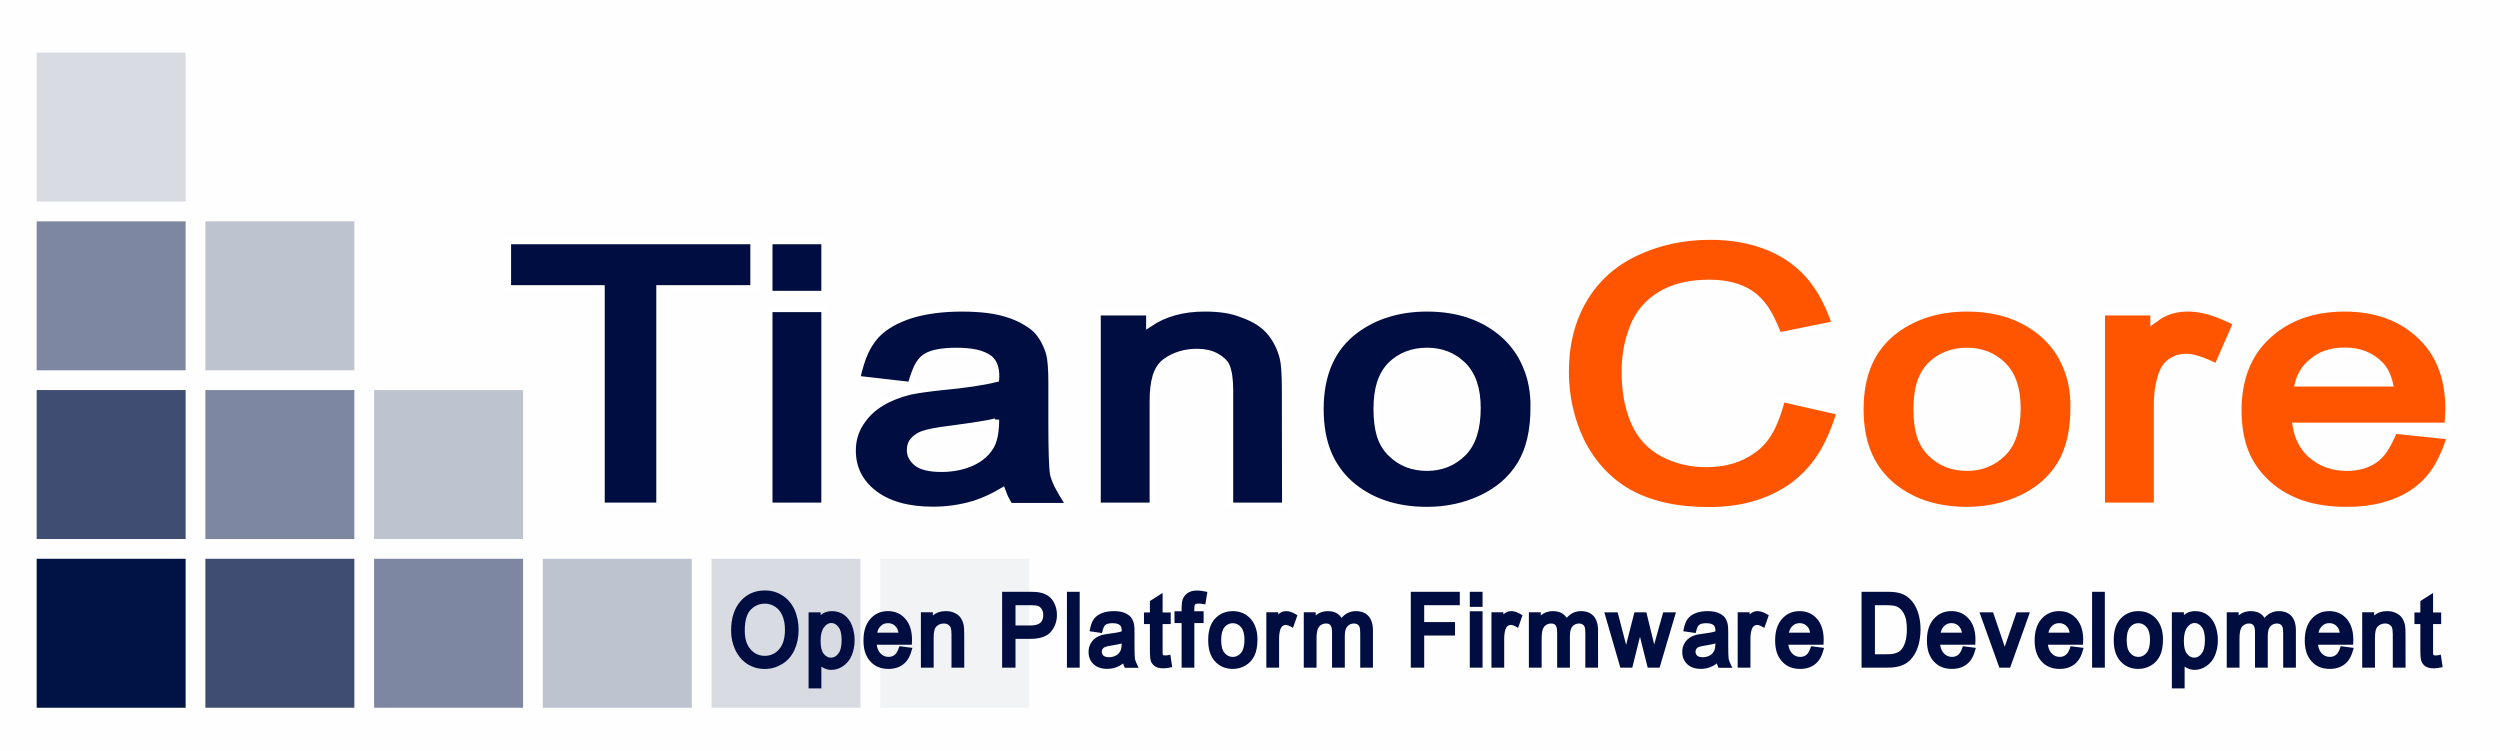 <svg width="772" height="232" version="1.1" viewBox="0 0 772 232" xmlns="http://www.w3.org/2000/svg"><g><rect transform="translate(-1.927)" x="1.927" width="772" height="232" fill="#fefeff" style="paint-order:fill markers stroke"/><g transform="translate(-1.927)"><rect x="13.25" y="16.25" width="46" height="46" fill="#d8dbe2" style="paint-order:markers stroke fill"/><rect x="13.25" y="68.35" width="46" height="46" fill="#7e87a1" style="paint-order:markers stroke fill"/><rect x="13.25" y="120.45" width="46" height="46" fill="#404d73" style="paint-order:markers stroke fill"/><rect x="13.25" y="172.55" width="46" height="46" fill="#011244" style="paint-order:markers stroke fill"/><rect x="65.35" y="68.35" width="46" height="46" fill="#bec3d0" style="paint-order:markers stroke fill"/><rect x="65.35" y="120.45" width="46" height="46" fill="#7e87a1" style="paint-order:markers stroke fill"/><rect x="65.35" y="172.55" width="46" height="46" fill="#404d73" style="paint-order:markers stroke fill"/><rect x="117.45" y="120.45" width="46" height="46" fill="#bec3d0" style="paint-order:markers stroke fill"/><rect x="117.45" y="172.55" width="46" height="46" fill="#7e87a1" style="paint-order:markers stroke fill"/><rect x="169.55" y="172.55" width="46" height="46" fill="#bec3d0" style="paint-order:markers stroke fill"/><rect x="221.65" y="172.55" width="46" height="46" fill="#d8dbe2" style="paint-order:markers stroke fill"/><rect x="273.75" y="172.55" width="46" height="46" fill="#f2f3f5" style="paint-order:markers stroke fill"/></g><g transform="scale(.938 1.066)" fill="#000d41" stroke-linejoin="round" stroke-width="4.255" aria-label="Open Platform Firmware Development "><path d="m262.91 182.43q0 1.667-0.354 3.141-0.354 1.46-1.062 2.802-1.416 2.64-4.07 4.026-2.64 1.386-5.633 1.386-3.289 0-5.855-1.49-2.551-1.504-3.938-4.159-1.312-2.537-1.312-5.457 0-2.699 0.782-4.822 0.782-2.138 2.315-3.687 3.082-3.126 8.023-3.126 1.622 0 3.053 0.354 1.431 0.354 2.728 1.106 2.551 1.416 3.967 4.085 0.664 1.268 1.003 2.758 0.354 1.49 0.354 3.082zm-4.498 0q0-1.194-0.206-2.183-0.206-0.988-0.634-1.902-0.767-1.637-2.315-2.551-1.534-0.929-3.436-0.929-2.743 0-4.69 1.77t-1.947 6.091q0 3.421 1.873 5.339 1.888 1.917 4.719 1.917 2.876 0 4.749-1.932 1.888-1.932 1.888-5.619zm22.932 2.979q0 2.492-0.959 4.468-0.944 1.961-2.802 3.067-1.843 1.106-3.849 1.106-1.534 0-2.758-0.634-0.133-0.059-0.295-0.147-0.059-0.029-0.28-0.162v6.312h-4.203v-22.047h3.967v0.796q0.354-0.265 0.767-0.472 1.194-0.664 2.979-0.664 2.271 0 3.982 1.091 1.711 1.091 2.61 3.097 0.398 0.944 0.619 2.006t0.221 2.183zm-4.262 0q0-1.298-0.265-2.227-0.251-0.929-0.811-1.563-0.973-1.15-2.345-1.15-1.312 0-2.389 1.239-1.121 1.312-1.121 3.908 0 1.298 0.236 2.242 0.251 0.929 0.796 1.534 0.988 1.121 2.389 1.121t2.404-1.165q0.56-0.619 0.826-1.593 0.28-0.988 0.28-2.345zm23.301 2.271q-0.546 1.829-1.224 2.905-0.678 1.062-1.711 1.799-0.973 0.678-2.212 1.032-1.224 0.354-2.743 0.354-1.902 0-3.392-0.546-1.49-0.546-2.61-1.652t-1.681-2.595q-0.546-1.504-0.546-3.466 0-3.952 2.242-6.209 2.256-2.271 5.84-2.271 3.495 0 5.692 2.212 2.212 2.212 2.212 6.12l-0.059 1.401h-11.562q0.236 1.548 1.165 2.448 1.106 1.077 2.713 1.077 1.209 0 2.035-0.59 0.442-0.31 0.796-0.855 0.354-0.56 0.782-1.652zm-4.601-4.41q-0.221-1.032-0.723-1.593-1.032-1.165-2.684-1.165-0.782 0-1.401 0.221-0.605 0.221-1.136 0.723-0.782 0.693-1.032 1.814zm21.664 10.146h-4.203v-9.615q0-1.312-0.265-2.006-0.103-0.251-0.31-0.442-0.192-0.206-0.487-0.383-0.605-0.354-1.431-0.354-1.416 0-2.433 0.826-0.487 0.398-0.723 1.224-0.221 0.826-0.221 2.05v8.701h-4.203v-16.06h3.938v0.944q1.725-1.268 4.203-1.268 0.9 0 1.563 0.118 0.664 0.103 1.342 0.398 1.401 0.546 2.109 1.504 0.664 0.885 0.944 2.094 0.162 0.737 0.162 2.551zm30.512-15.323q0 1.431-0.501 2.669-0.501 1.224-1.475 2.242-0.973 1.018-2.684 1.548-1.711 0.516-4.218 0.516h-4.763v8.347h-4.41v-21.988h8.922q1.165 0 1.976 0.044 0.826 0.044 1.445 0.162 1.755 0.28 2.979 1.077t1.976 2.242q0.369 0.737 0.56 1.504 0.192 0.767 0.192 1.637zm-4.498 0.074q0-1.032-0.546-1.755-0.546-0.737-1.312-0.914-0.752-0.192-2.537-0.192l-4.749 0.015v5.869h4.808q2.419 0 3.377-0.782 0.959-0.796 0.959-2.242zm11.989 15.249h-4.203v-21.988h4.203zm19.407 0.029h-4.542q-0.221-0.413-0.369-0.737-0.133-0.339-0.192-0.516-0.988 0.649-2.079 1.047-1.548 0.516-3.185 0.516-2.861 0-4.498-1.371-1.622-1.371-1.622-3.539 0-1.268 0.605-2.286 0.605-1.032 1.607-1.681 0.9-0.59 2.153-0.929 0.841-0.192 2.463-0.383 2.61-0.265 4.07-0.664l0.015-0.221q0-1.062-0.501-1.519-0.413-0.339-1.032-0.487-0.619-0.147-1.475-0.147-0.811 0-1.386 0.118-0.56 0.103-0.929 0.354-0.369 0.236-0.634 0.782-0.251 0.531-0.531 1.593l-4.1-0.516q0.295-1.401 0.619-2.168 0.324-0.782 0.826-1.401 0.944-1.106 2.699-1.711 1.666-0.546 3.82-0.546 2.197 0 3.525 0.487 0.693 0.236 1.224 0.575 0.546 0.324 0.944 0.737 0.678 0.796 0.988 1.991 0.162 0.693 0.162 2.448v3.303q0 3.48 0.133 4.262 0.103 0.442 0.31 0.9 0.265 0.575 0.914 1.711zm-5.589-7.049q-0.546 0.192-3.466 0.619-1.475 0.192-2.109 0.442-0.428 0.177-0.723 0.546-0.236 0.31-0.236 0.796 0 0.649 0.546 1.121 0.56 0.457 1.843 0.457 1.312 0 2.36-0.531 0.501-0.265 0.841-0.605 0.354-0.354 0.59-0.811 0.354-0.708 0.354-2.168z"/><path d="m385.9 193.25q-1.18 0.206-1.77 0.28-0.59 0.074-1.121 0.074-1.652 0-2.625-0.501-1.018-0.56-1.46-1.475-0.162-0.369-0.265-1.18-0.103-0.826-0.103-2.02v-7.654h-1.947v-3.362h1.947v-3.303l4.188-2.345v5.648h2.669v3.362h-2.669v7.801q0 0.339 0 0.649 0.015 0.295 0.059 0.413 0.059 0.103 0.162 0.162 0.221 0.074 0.531 0.074 0.442 0 0.782-0.044 0.59-0.118 1.018-0.177z"/><path d="m397.48 171.46-0.664 3.598q-0.87-0.118-1.357-0.162-0.487-0.059-0.855-0.059-0.457 0-0.723 0.059-0.251 0.044-0.428 0.221-0.162 0.162-0.221 0.487-0.059 0.31-0.059 0.826l0.015 0.649h3.053v3.421h-3.053v12.919h-4.188v-12.919h-2.345v-3.421h2.345v-0.855q0-1.666 0.31-2.492 0.442-1.15 1.607-1.902 1.18-0.767 3.185-0.767 0.664 0 1.312 0.074 0.649 0.074 2.065 0.324z"/><path d="m413.97 185.19q0 2.979-1.018 4.793-1.018 1.814-2.935 2.802-1.917 0.988-4.159 0.988-3.598 0-5.884-2.197-1.106-1.091-1.667-2.61-0.56-1.534-0.56-3.569 0-4.395 2.684-6.563 1.121-0.9 2.463-1.342 1.357-0.457 2.964-0.457 3.554 0 5.84 2.197 1.106 1.077 1.681 2.581 0.59 1.49 0.59 3.377zm-4.277 0.118q0-1.224-0.28-2.109-0.265-0.885-0.855-1.519-1.091-1.15-2.699-1.15-1.637 0-2.728 1.136-0.56 0.605-0.841 1.534-0.265 0.914-0.265 2.197t0.251 2.197q0.265 0.914 0.855 1.534 1.077 1.165 2.728 1.165 1.607 0 2.713-1.194 1.121-1.194 1.121-3.79zm17.431-7.079-1.46 3.657q-0.9-0.487-1.431-0.664-0.531-0.192-0.929-0.192-0.619 0-1.106 0.354-0.487 0.339-0.708 0.988-0.398 1.15-0.398 2.669v8.377h-4.203v-16.06h3.938v0.649l0.457-0.354q0.944-0.619 2.153-0.619 0.796 0 1.637 0.265 0.855 0.265 2.05 0.929zm24.864 15.19h-4.188v-9.925q0-1.342-0.236-1.902-0.147-0.398-0.619-0.678-0.236-0.147-0.531-0.221-0.295-0.074-0.649-0.074-1.342 0-2.183 0.826-0.442 0.413-0.649 1.106-0.206 0.693-0.206 1.652v9.217h-4.203v-10.22q0-0.752-0.118-1.224-0.103-0.472-0.383-0.826-0.428-0.531-1.504-0.531-0.885 0-1.667 0.442-0.708 0.398-1.077 1.298-0.354 0.9-0.354 2.758v8.303h-4.203v-16.06h3.923v0.914l0.796-0.501q1.401-0.737 3.171-0.737 1.032 0 1.814 0.192 0.796 0.177 1.46 0.575 0.796 0.501 1.283 1.18 1.902-1.947 4.704-1.947 2.655 0 4.144 1.416 0.723 0.708 1.091 1.755 0.383 1.032 0.383 2.448zm28.595-18.095h-11.724v4.881h10.146v3.893h-10.146v9.32h-4.41v-21.988h16.134zm7.492 0.472h-4.203v-4.365h4.203zm0 17.623h-4.203v-16.34h4.203zm13.155-15.19-1.46 3.657q-0.9-0.487-1.431-0.664-0.531-0.192-0.929-0.192-0.619 0-1.106 0.354-0.487 0.339-0.708 0.988-0.398 1.15-0.398 2.669v8.377h-4.203v-16.06h3.938v0.649l0.457-0.354q0.944-0.619 2.153-0.619 0.796 0 1.637 0.265 0.855 0.265 2.05 0.929zm24.864 15.19h-4.188v-9.925q0-1.342-0.236-1.902-0.147-0.398-0.619-0.678-0.236-0.147-0.531-0.221-0.295-0.074-0.649-0.074-1.342 0-2.183 0.826-0.442 0.413-0.649 1.106-0.206 0.693-0.206 1.652v9.217h-4.203v-10.22q0-0.752-0.118-1.224-0.103-0.472-0.383-0.826-0.428-0.531-1.504-0.531-0.885 0-1.666 0.442-0.708 0.398-1.077 1.298-0.354 0.9-0.354 2.758v8.303h-4.203v-16.06h3.923v0.914l0.796-0.501q1.401-0.737 3.171-0.737 1.032 0 1.814 0.192 0.796 0.177 1.46 0.575 0.796 0.501 1.283 1.18 1.902-1.947 4.704-1.947 2.655 0 4.144 1.416 0.723 0.708 1.091 1.755 0.383 1.032 0.383 2.448zm13.803-8.952-2.537 8.952h-3.923l-5.28-16.03h4.395l2.64 8.937 0.147 0.487 0.088-0.339 2.64-9.084h3.938l2.492 8.996 0.088 0.295 0.103-0.354 2.846-8.937h4.203l-5.383 16.03h-3.908zm30.409 8.981h-4.542q-0.221-0.413-0.369-0.737-0.133-0.339-0.192-0.516-0.988 0.649-2.079 1.047-1.548 0.516-3.185 0.516-2.861 0-4.498-1.371-1.622-1.371-1.622-3.539 0-1.268 0.605-2.286 0.605-1.032 1.607-1.681 0.9-0.59 2.153-0.929 0.841-0.192 2.463-0.383 2.61-0.265 4.07-0.664l0.015-0.221q0-1.062-0.501-1.519-0.413-0.339-1.032-0.487-0.619-0.147-1.475-0.147-0.811 0-1.386 0.118-0.56 0.103-0.929 0.354-0.369 0.236-0.634 0.782-0.251 0.531-0.531 1.593l-4.1-0.516q0.295-1.401 0.619-2.168 0.324-0.782 0.826-1.401 0.944-1.106 2.699-1.711 1.666-0.546 3.82-0.546 2.197 0 3.525 0.487 0.693 0.236 1.224 0.575 0.546 0.324 0.944 0.737 0.678 0.796 0.988 1.991 0.162 0.693 0.162 2.448v3.303q0 3.48 0.133 4.262 0.103 0.442 0.31 0.9 0.265 0.575 0.914 1.711zm-5.589-7.049q-0.546 0.192-3.466 0.619-1.475 0.192-2.109 0.442-0.428 0.177-0.723 0.546-0.236 0.31-0.236 0.796 0 0.649 0.546 1.121 0.56 0.457 1.843 0.457 1.312 0 2.36-0.531 0.501-0.265 0.841-0.605 0.354-0.354 0.59-0.811 0.354-0.708 0.354-2.168zm17.579-8.17-1.46 3.657q-0.9-0.487-1.431-0.664-0.531-0.192-0.929-0.192-0.619 0-1.106 0.354-0.487 0.339-0.708 0.988-0.398 1.15-0.398 2.669v8.377h-4.203v-16.06h3.938v0.649l0.457-0.354q0.944-0.619 2.153-0.619 0.796 0 1.637 0.265 0.855 0.265 2.05 0.929zm18.213 9.453q-0.546 1.829-1.224 2.905-0.678 1.062-1.711 1.799-0.973 0.678-2.212 1.032-1.224 0.354-2.743 0.354-1.902 0-3.392-0.546-1.49-0.546-2.61-1.652t-1.681-2.595q-0.546-1.504-0.546-3.466 0-3.952 2.242-6.209 2.256-2.271 5.84-2.271 3.495 0 5.692 2.212 2.212 2.212 2.212 6.12l-0.059 1.401h-11.562q0.236 1.548 1.165 2.448 1.106 1.077 2.713 1.077 1.209 0 2.035-0.59 0.442-0.31 0.796-0.855 0.354-0.56 0.782-1.652zm-4.601-4.41q-0.221-1.032-0.723-1.593-1.032-1.165-2.684-1.165-0.782 0-1.401 0.221-0.605 0.221-1.135 0.723-0.782 0.693-1.032 1.814z"/><path d="m632.26 182.28q0 1.194-0.162 2.315-0.162 1.106-0.457 2.065-0.59 1.917-1.578 3.2-0.973 1.283-2.153 2.05-1.18 0.752-2.787 1.121-1.607 0.369-3.716 0.369l-8.568 0.015v-21.988h8.214q1.401 0 2.315 0.074 0.929 0.074 1.711 0.236 2.05 0.428 3.495 1.607 1.858 1.504 2.772 3.834 0.442 1.136 0.678 2.419 0.236 1.268 0.236 2.684zm-4.498-0.015q0-2.994-0.988-4.527-0.988-1.548-2.36-2.05-1.003-0.369-3.407-0.369h-3.761v14.202h3.834q1.077 0 1.784-0.074 0.723-0.088 1.327-0.28 1.047-0.31 1.637-0.87 0.87-0.826 1.401-2.315 0.531-1.504 0.531-3.716zm22.72 5.412q-0.546 1.829-1.224 2.905-0.678 1.062-1.711 1.799-0.973 0.678-2.212 1.032-1.224 0.354-2.743 0.354-1.902 0-3.392-0.546-1.49-0.546-2.61-1.652t-1.681-2.595q-0.546-1.504-0.546-3.466 0-3.952 2.242-6.209 2.256-2.271 5.84-2.271 3.495 0 5.692 2.212 2.212 2.212 2.212 6.12l-0.059 1.401h-11.562q0.236 1.548 1.165 2.448 1.106 1.077 2.713 1.077 1.209 0 2.035-0.59 0.442-0.31 0.796-0.855 0.354-0.56 0.782-1.652zm-4.601-4.41q-0.221-1.032-0.723-1.593-1.032-1.165-2.684-1.165-0.782 0-1.401 0.221-0.605 0.221-1.136 0.723-0.782 0.693-1.032 1.814zm22.381-5.884-6.504 16.03h-3.539l-6.548-16.03h4.483l3.539 9.202 0.28 0.782 0.236-0.619 3.657-9.365z"/><path d="m685.95 187.68q-0.546 1.829-1.224 2.905-0.678 1.062-1.711 1.799-0.973 0.678-2.212 1.032-1.224 0.354-2.743 0.354-1.902 0-3.392-0.546-1.49-0.546-2.61-1.652t-1.681-2.595q-0.546-1.504-0.546-3.466 0-3.952 2.242-6.209 2.256-2.271 5.84-2.271 3.495 0 5.692 2.212 2.212 2.212 2.212 6.12l-0.059 1.401h-11.562q0.236 1.548 1.165 2.448 1.106 1.077 2.713 1.077 1.209 0 2.035-0.59 0.442-0.31 0.796-0.855 0.354-0.56 0.782-1.652zm-4.601-4.41q-0.221-1.032-0.723-1.593-1.032-1.165-2.684-1.165-0.782 0-1.401 0.221-0.605 0.221-1.136 0.723-0.782 0.693-1.032 1.814zm11.591 10.146h-4.203v-21.988h4.203zm19.142-8.229q0 2.979-1.018 4.793-1.018 1.814-2.935 2.802-1.917 0.988-4.159 0.988-3.598 0-5.884-2.197-1.106-1.091-1.666-2.61-0.56-1.534-0.56-3.569 0-4.395 2.684-6.563 1.121-0.9 2.463-1.342 1.357-0.457 2.964-0.457 3.554 0 5.84 2.197 1.106 1.077 1.681 2.581 0.59 1.49 0.59 3.377zm-4.277 0.118q0-1.224-0.28-2.109-0.265-0.885-0.855-1.519-1.091-1.15-2.699-1.15-1.637 0-2.728 1.136-0.56 0.605-0.841 1.534-0.265 0.914-0.265 2.197t0.251 2.197q0.265 0.914 0.855 1.534 1.077 1.165 2.728 1.165 1.607 0 2.713-1.194 1.121-1.194 1.121-3.79zm22.342 0.103q0 2.492-0.959 4.468-0.944 1.961-2.802 3.067-1.843 1.106-3.849 1.106-1.534 0-2.758-0.634-0.133-0.059-0.295-0.147-0.059-0.029-0.28-0.162v6.312h-4.203v-22.047h3.967v0.796q0.354-0.265 0.767-0.472 1.194-0.664 2.979-0.664 2.271 0 3.982 1.091 1.711 1.091 2.61 3.097 0.398 0.944 0.619 2.006t0.221 2.183zm-4.262 0q0-1.298-0.265-2.227-0.251-0.929-0.811-1.563-0.973-1.15-2.345-1.15-1.312 0-2.389 1.239-1.121 1.312-1.121 3.908 0 1.298 0.236 2.242 0.251 0.929 0.796 1.534 0.988 1.121 2.389 1.121t2.404-1.165q0.56-0.619 0.826-1.593 0.28-0.988 0.28-2.345zm29.952 8.008h-4.188v-9.925q0-1.342-0.236-1.902-0.147-0.398-0.619-0.678-0.236-0.147-0.531-0.221-0.295-0.074-0.649-0.074-1.342 0-2.183 0.826-0.442 0.413-0.649 1.106-0.206 0.693-0.206 1.652v9.217h-4.203v-10.22q0-0.752-0.118-1.224-0.103-0.472-0.383-0.826-0.428-0.531-1.504-0.531-0.885 0-1.666 0.442-0.708 0.398-1.077 1.298-0.354 0.9-0.354 2.758v8.303h-4.203v-16.06h3.923v0.914l0.796-0.501q1.401-0.737 3.171-0.737 1.032 0 1.814 0.192 0.796 0.177 1.46 0.575 0.796 0.501 1.283 1.18 1.902-1.947 4.704-1.947 2.655 0 4.144 1.416 0.723 0.708 1.091 1.755 0.383 1.032 0.383 2.448zm19.039-5.737q-0.546 1.829-1.224 2.905-0.678 1.062-1.711 1.799-0.973 0.678-2.212 1.032-1.224 0.354-2.743 0.354-1.902 0-3.392-0.546-1.49-0.546-2.61-1.652t-1.681-2.595q-0.546-1.504-0.546-3.466 0-3.952 2.242-6.209 2.256-2.271 5.84-2.271 3.495 0 5.692 2.212 2.212 2.212 2.212 6.12l-0.059 1.401h-11.562q0.236 1.548 1.165 2.448 1.106 1.077 2.713 1.077 1.209 0 2.035-0.59 0.442-0.31 0.796-0.855 0.354-0.56 0.782-1.652zm-4.601-4.41q-0.221-1.032-0.723-1.593-1.032-1.165-2.684-1.165-0.782 0-1.401 0.221-0.605 0.221-1.135 0.723-0.782 0.693-1.032 1.814zm21.664 10.146h-4.203v-9.615q0-1.312-0.265-2.006-0.103-0.251-0.31-0.442-0.192-0.206-0.487-0.383-0.605-0.354-1.431-0.354-1.416 0-2.433 0.826-0.487 0.398-0.723 1.224-0.221 0.826-0.221 2.05v8.701h-4.203v-16.06h3.938v0.944q1.725-1.268 4.203-1.268 0.9 0 1.563 0.118 0.664 0.103 1.342 0.398 1.401 0.546 2.109 1.504 0.664 0.885 0.944 2.094 0.162 0.737 0.162 2.551zm12.211-0.162q-1.18 0.206-1.77 0.28-0.59 0.074-1.121 0.074-1.652 0-2.625-0.501-1.018-0.56-1.46-1.475-0.162-0.369-0.265-1.18-0.103-0.826-0.103-2.02v-7.654h-1.947v-3.362h1.947v-3.303l4.188-2.345v5.648h2.669v3.362h-2.669v7.801q0 0.339 0 0.649 0.015 0.295 0.059 0.413 0.059 0.103 0.162 0.162 0.221 0.074 0.531 0.074 0.442 0 0.782-0.044 0.59-0.118 1.018-0.177z"/></g><g transform="scale(1.046 .956)" fill="#000d41" stroke="#fff" stroke-width="1.892" aria-label="TianoCore"><path d="m222.46 93.057h-27.762v70.235h-17.115v-70.235h-27.648v-15.112h72.525z"/><path d="m243.42 94.889h-16.314v-16.943h16.314zm0 68.403h-16.314v-63.423h16.314z"/><path d="m315.71 163.41h-17.63q-0.859-1.603-1.431-2.862-0.515-1.317-0.744-2.003-3.835 2.519-8.071 4.064-6.01 2.003-12.364 2.003-11.105 0-17.459-5.323-6.296-5.323-6.296-13.738 0-4.923 2.347-8.872 2.347-4.007 6.239-6.526 3.492-2.29 8.357-3.606 3.263-0.744 9.559-1.488 10.132-1.03 15.799-2.576l0.057-0.859q0-4.121-1.946-5.896-1.603-1.317-4.007-1.889t-5.724-0.572q-3.148 0-5.381 0.458-2.175 0.401-3.606 1.374-1.431 0.916-2.461 3.034-0.973 2.061-2.061 6.182l-15.913-2.003q1.145-5.438 2.404-8.415 1.259-3.034 3.205-5.438 3.663-4.293 10.475-6.64 6.468-2.118 14.825-2.118 8.529 0 13.681 1.889 2.69 0.916 4.751 2.232 2.118 1.259 3.663 2.862 2.633 3.091 3.835 7.728 0.63 2.69 0.63 9.502v12.822q0 13.509 0.515 16.543 0.401 1.717 1.202 3.492 1.03 2.232 3.549 6.64zm-21.694-27.361q-2.118 0.744-13.452 2.404-5.724 0.744-8.185 1.717-1.66 0.687-2.805 2.118-0.916 1.202-0.916 3.091 0 2.519 2.118 4.35 2.175 1.774 7.155 1.774 5.095 0 9.159-2.061 1.946-1.03 3.263-2.347 1.374-1.374 2.29-3.148 1.374-2.748 1.374-8.415z"/><path d="m379.43 163.29h-16.314v-37.321q0-5.095-1.03-7.785-0.401-0.973-1.202-1.717-0.744-0.801-1.889-1.488-2.347-1.374-5.552-1.374-5.495 0-9.445 3.205-1.889 1.546-2.805 4.751-0.859 3.205-0.859 7.957v33.772h-16.314v-62.336h15.283v3.663q6.697-4.923 16.314-4.923 3.492 0 6.068 0.458 2.576 0.401 5.209 1.546 5.438 2.118 8.185 5.839 2.576 3.434 3.663 8.128 0.63 2.862 0.63 9.903z"/><path d="m452.79 131.35q0 11.563-3.95 18.603t-11.391 10.876-16.142 3.835q-13.967 0-22.839-8.529-4.293-4.236-6.468-10.132-2.175-5.953-2.175-13.852 0-17.058 10.418-25.472 4.35-3.492 9.559-5.209 5.266-1.774 11.505-1.774 13.795 0 22.668 8.529 4.293 4.179 6.526 10.017 2.29 5.781 2.29 13.108zm-16.6 0.458q0-4.751-1.088-8.185-1.03-3.434-3.32-5.896-4.236-4.465-10.475-4.465-6.354 0-10.59 4.408-2.175 2.347-3.263 5.953-1.03 3.549-1.03 8.529 0 4.98 0.973 8.529 1.03 3.549 3.32 5.953 4.179 4.522 10.59 4.522 6.239 0 10.532-4.636 4.35-4.636 4.35-14.711z"/><g fill="#f50"><path d="m543.16 133.13q-2.461 8.93-5.953 14.597-3.434 5.667-8.529 9.559-9.96 7.441-24.041 7.441-7.327 0-13.165-1.431-5.839-1.431-10.59-4.293-9.101-5.667-14.081-16.543-4.579-10.475-4.579-22.439 0-13.165 5.323-23.125t15.341-15.169q10.074-5.209 21.923-5.209 13.566 0 22.954 6.64 4.751 3.377 8.071 8.415 3.377 4.98 5.953 13.051l-16.714 3.721q-2.003-5.667-3.892-8.701-1.889-3.091-4.465-4.98-4.751-3.377-12.135-3.377-8.701 0-14.425 3.835-5.667 3.778-8.071 10.532-2.404 6.755-2.404 14.31 0 4.808 0.687 8.93 0.687 4.121 2.175 7.785 2.748 6.64 8.472 9.96 5.781 3.32 12.708 3.32 8.243 0 13.852-4.522 2.919-2.232 4.923-6.068 2.003-3.892 3.606-10.475z"/><path d="m612.19 131.35q0 11.563-3.95 18.603t-11.391 10.876-16.142 3.835q-13.967 0-22.839-8.529-4.293-4.236-6.468-10.132-2.175-5.953-2.175-13.852 0-17.058 10.418-25.472 4.35-3.492 9.559-5.209 5.266-1.774 11.505-1.774 13.795 0 22.668 8.529 4.293 4.179 6.526 10.017 2.29 5.781 2.29 13.108zm-16.6 0.458q0-4.751-1.088-8.185-1.03-3.434-3.32-5.896-4.236-4.465-10.475-4.465-6.354 0-10.59 4.408-2.175 2.347-3.263 5.953-1.03 3.549-1.03 8.529 0 4.98 0.973 8.529 1.03 3.549 3.32 5.953 4.179 4.522 10.59 4.522 6.239 0 10.532-4.636 4.35-4.636 4.35-14.711z"/><path d="m660.21 104.33-5.667 14.196q-3.492-1.889-5.552-2.576-2.061-0.744-3.606-0.744-2.404 0-4.293 1.374-1.889 1.317-2.748 3.835-1.546 4.465-1.546 10.361v32.513h-16.314v-62.336h15.283v2.519l1.774-1.374q3.663-2.404 8.357-2.404 3.091 0 6.354 1.03 3.32 1.03 7.957 3.606z"/><path d="m723.37 141.03q-2.118 7.098-4.751 11.277-2.633 4.121-6.64 6.983-3.778 2.633-8.586 4.007-4.751 1.374-10.647 1.374-7.384 0-13.165-2.118t-10.132-6.411q-4.35-4.293-6.526-10.074-2.118-5.839-2.118-13.452 0-15.341 8.701-24.099 8.758-8.815 22.668-8.815 13.566 0 22.095 8.586 8.586 8.586 8.586 23.755l-0.229 5.438h-44.877q0.916 6.01 4.522 9.502 4.293 4.179 10.532 4.179 4.694 0 7.899-2.29 1.717-1.202 3.091-3.32 1.374-2.175 3.034-6.411zm-17.859-17.115q-0.859-4.007-2.805-6.182-4.007-4.522-10.418-4.522-3.034 0-5.438 0.859-2.347 0.859-4.408 2.805-3.034 2.69-4.007 7.041z"/></g></g></g></svg>